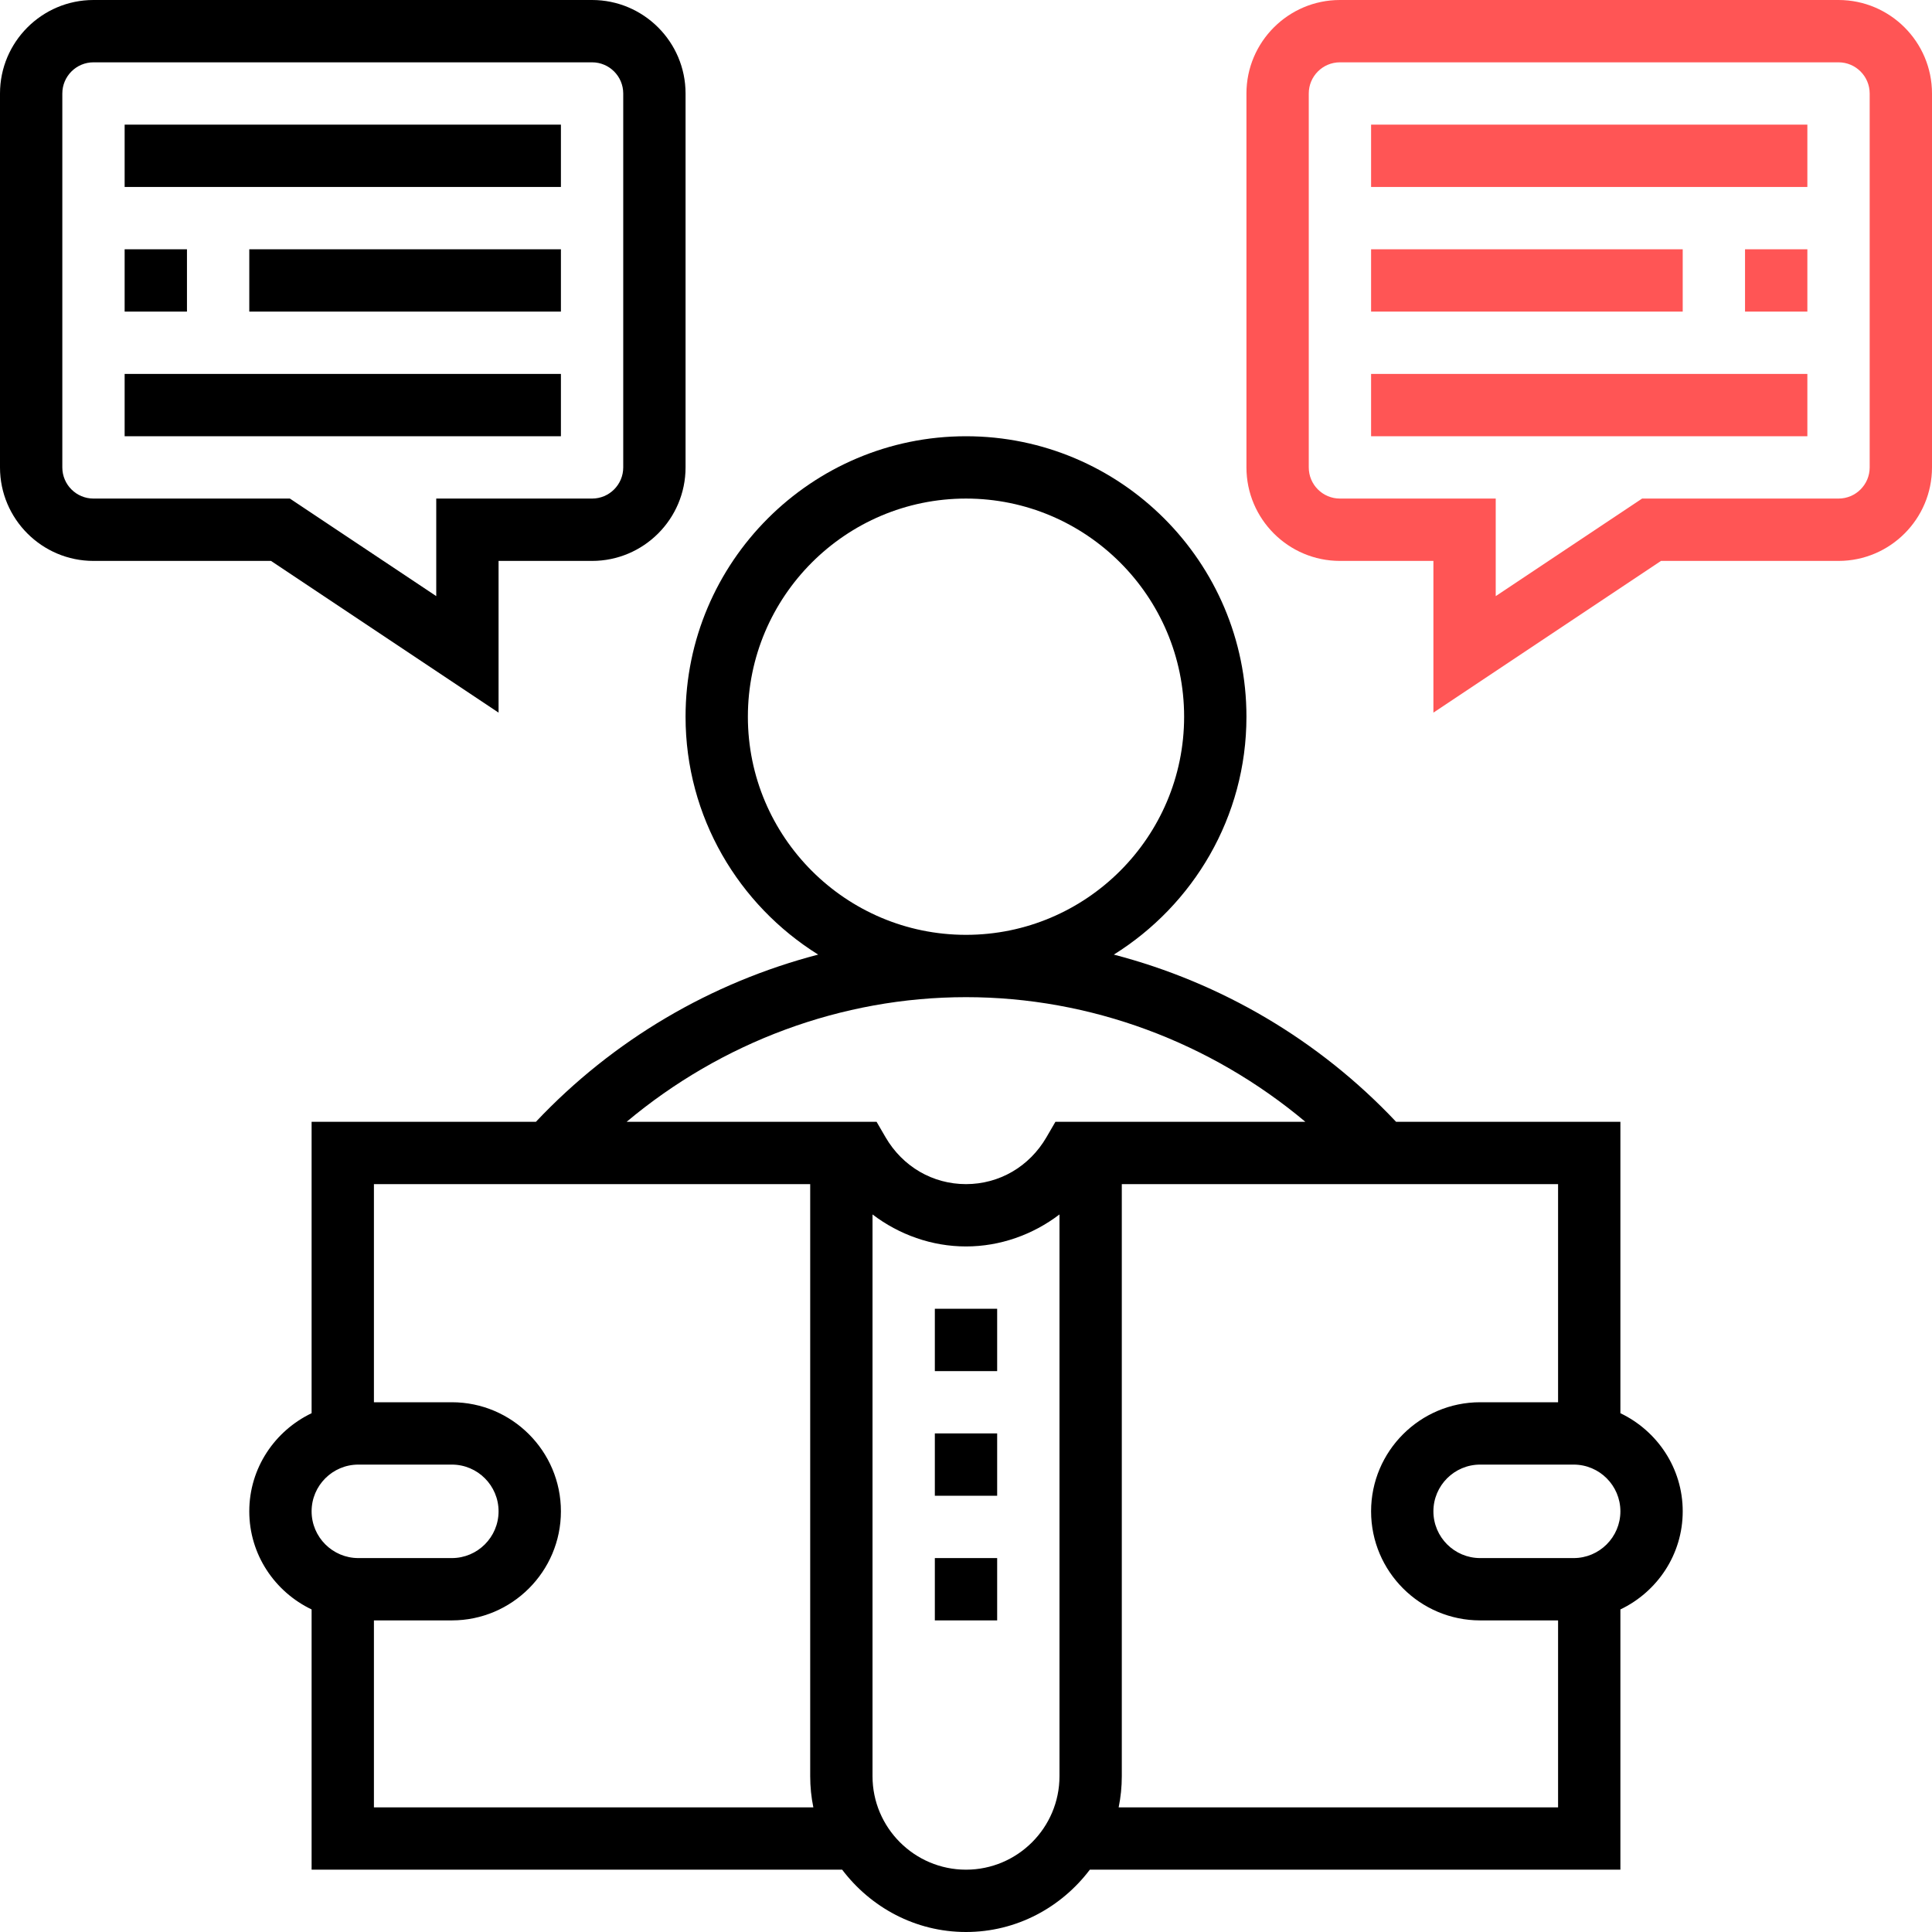 <svg width="70" height="70" viewBox="0 0 70 70" fill="none" xmlns="http://www.w3.org/2000/svg">
<path d="M58.71 51.203V40.645H50.583C47.785 37.676 44.23 35.596 40.356 34.587C43.235 32.79 45.161 29.604 45.161 25.968C45.161 20.365 40.603 15.806 35 15.806C29.397 15.806 24.839 20.365 24.839 25.968C24.839 29.604 26.765 32.79 29.644 34.587C25.769 35.596 22.215 37.676 19.417 40.645H11.29V51.203C9.96 51.84 9.032 53.188 9.032 54.758C9.032 56.328 9.96 57.677 11.29 58.313V67.742H30.513C31.545 69.105 33.164 70 35 70C36.836 70 38.456 69.105 39.487 67.742H58.71V58.313C60.04 57.677 60.968 56.328 60.968 54.758C60.968 53.188 60.04 51.84 58.71 51.203ZM27.097 25.968C27.097 21.61 30.643 18.064 35 18.064C39.357 18.064 42.903 21.61 42.903 25.968C42.903 30.326 39.357 33.871 35 33.871C30.643 33.871 27.097 30.326 27.097 25.968ZM35 36.129C39.513 36.129 43.858 37.763 47.296 40.645H38.24L37.914 41.206C37.295 42.269 36.206 42.903 35 42.903C33.794 42.903 32.705 42.269 32.086 41.206L31.76 40.645H22.704C26.142 37.763 30.487 36.129 35 36.129ZM12.984 53.065H16.371C17.305 53.065 18.064 53.824 18.064 54.758C18.064 55.692 17.305 56.452 16.371 56.452H12.984C12.05 56.452 11.29 55.692 11.29 54.758C11.29 53.824 12.05 53.065 12.984 53.065ZM13.548 65.484V58.71H16.371C18.55 58.71 20.323 56.937 20.323 54.758C20.323 52.579 18.55 50.806 16.371 50.806H13.548V42.903H29.355V64.355C29.355 64.741 29.394 65.119 29.469 65.484H13.548ZM35 67.742C33.133 67.742 31.613 66.222 31.613 64.355V44.002C32.578 44.736 33.763 45.161 35 45.161C36.237 45.161 37.422 44.736 38.387 44.002V64.355C38.387 66.222 36.867 67.742 35 67.742ZM40.531 65.484C40.606 65.119 40.645 64.741 40.645 64.355V42.903H56.452V50.806H53.629C51.45 50.806 49.677 52.579 49.677 54.758C49.677 56.937 51.45 58.71 53.629 58.71H56.452V65.484H40.531ZM57.016 56.452H53.629C52.695 56.452 51.935 55.692 51.935 54.758C51.935 53.824 52.695 53.065 53.629 53.065H57.016C57.95 53.065 58.71 53.824 58.71 54.758C58.71 55.692 57.95 56.452 57.016 56.452Z" fill="black"/>
<path d="M4.516 9.032H6.774V11.29H4.516V9.032Z" fill="black"/>
<path d="M9.032 9.032H20.323V11.29H9.032V9.032Z" fill="black"/>
<path d="M4.516 13.548H20.323V15.806H4.516V13.548Z" fill="black"/>
<path d="M18.064 25.82V20.323H21.452C23.319 20.323 24.839 18.803 24.839 16.936V3.387C24.839 1.52 23.319 0 21.452 0H3.387C1.52 0 0 1.52 0 3.387V16.936C0 18.803 1.52 20.323 3.387 20.323H9.819L18.064 25.82ZM2.258 16.936V3.387C2.258 2.765 2.764 2.258 3.387 2.258H21.452C22.075 2.258 22.581 2.765 22.581 3.387V16.936C22.581 17.558 22.075 18.064 21.452 18.064H15.806V21.599L10.503 18.064H3.387C2.764 18.064 2.258 17.558 2.258 16.936Z" fill="black"/>
<path d="M4.516 4.516H20.323V6.774H4.516V4.516Z" fill="black"/>
<path d="M63.226 9.032H65.484V11.29H63.226V9.032Z" fill="#FF5555"/>
<path d="M49.677 9.032H60.968V11.29H49.677V9.032Z" fill="#FF5555"/>
<path d="M49.677 13.548H65.484V15.806H49.677V13.548Z" fill="#FF5555"/>
<path d="M66.613 0H48.548C46.681 0 45.161 1.52 45.161 3.387V16.936C45.161 18.803 46.681 20.323 48.548 20.323H51.935V25.82L60.181 20.323H66.613C68.48 20.323 70 18.803 70 16.936V3.387C70 1.52 68.48 0 66.613 0ZM67.742 16.936C67.742 17.558 67.236 18.064 66.613 18.064H59.496L54.193 21.599V18.064H48.548C47.925 18.064 47.419 17.558 47.419 16.936V3.387C47.419 2.765 47.925 2.258 48.548 2.258H66.613C67.236 2.258 67.742 2.765 67.742 3.387V16.936Z" fill="#FF5555"/>
<path d="M49.677 4.516H65.484V6.774H49.677V4.516Z" fill="#FF5555"/>
<path d="M33.871 47.419H36.129V49.678H33.871V47.419Z" fill="black"/>
<path d="M33.871 51.935H36.129V54.194H33.871V51.935Z" fill="black"/>
<path d="M33.871 56.452H36.129V58.71H33.871V56.452Z" fill="black"/>
</svg>

